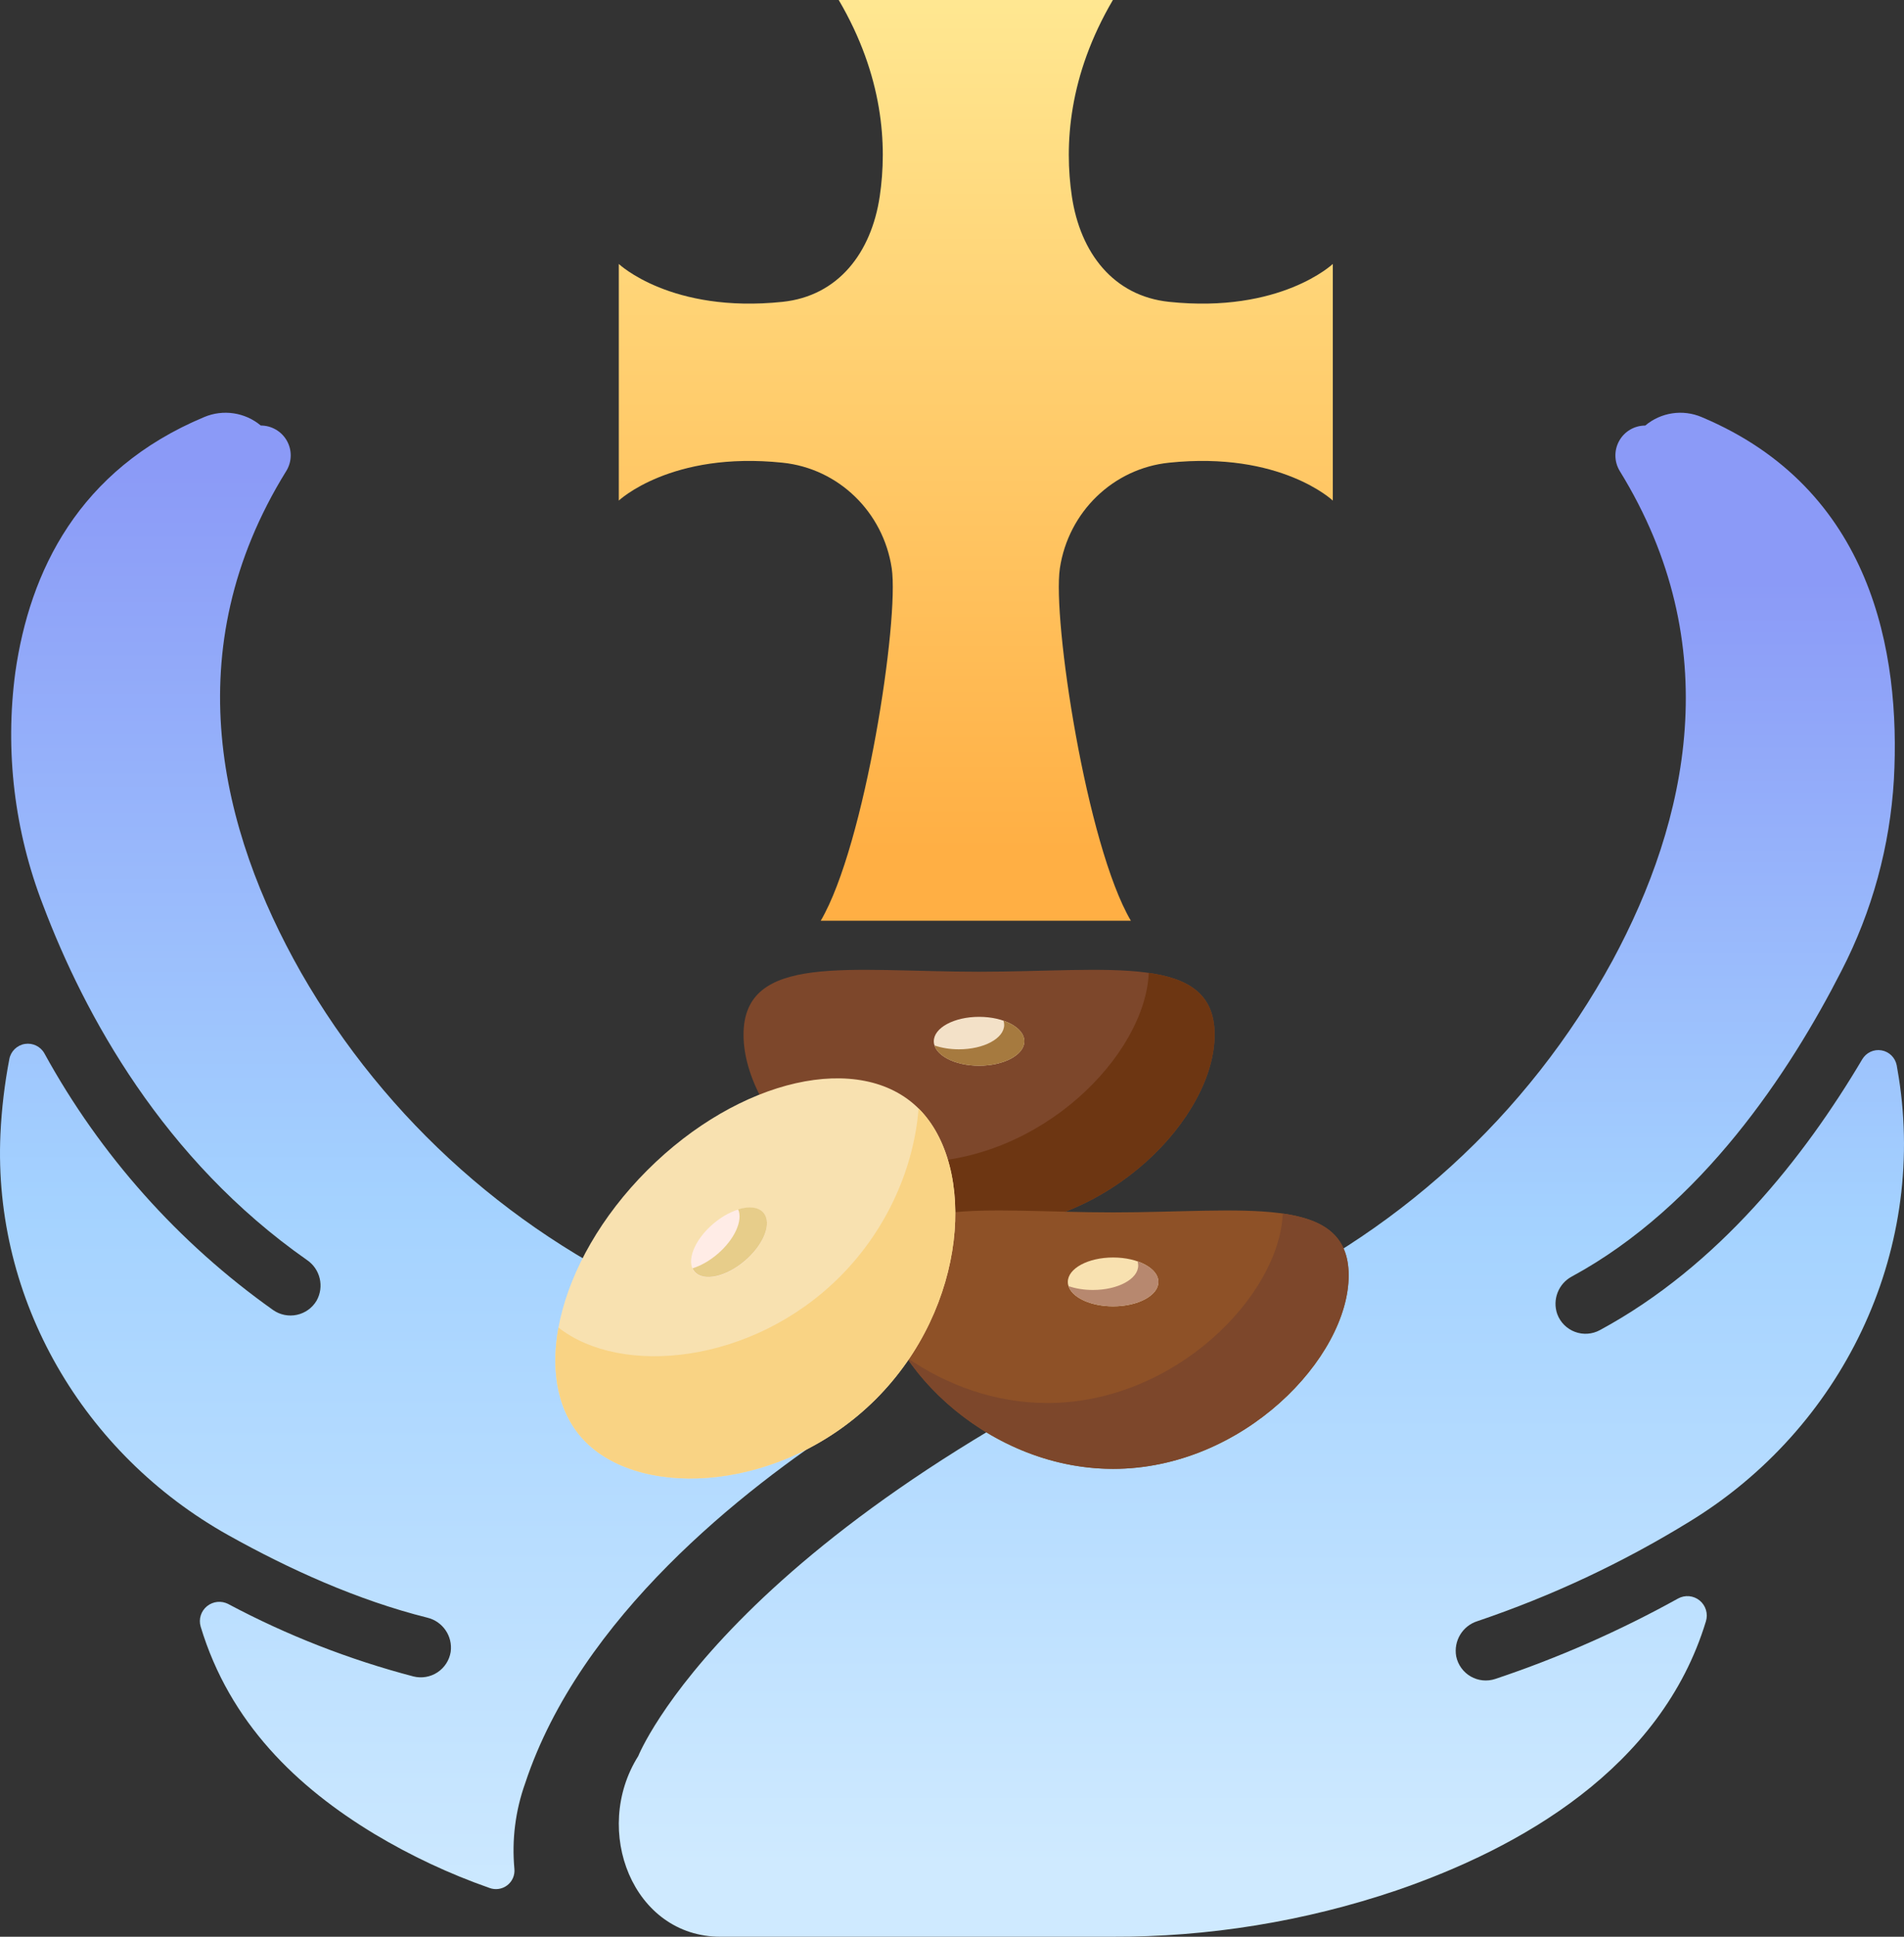 <?xml version="1.0" encoding="UTF-8"?>
<svg height="122px" version="1.1" viewBox="0 0 120 122" width="120px"
    xmlns="http://www.w3.org/2000/svg">
    <rect x="0" y="0" width="120" height="122" fill="#333333" stroke="none"/>
    <title>logo</title>
    <defs>
        <linearGradient id="linearGradient-1" x1="50.002%" x2="50.002%" y1="3.291%"
            y2="103.936%">
            <stop offset="0%" stop-color="#8B9AF7"></stop>
            <stop offset="50%" stop-color="#A4D2FF"></stop>
            <stop offset="100%" stop-color="#CFEAFF"></stop>
        </linearGradient>
        <linearGradient id="linearGradient-2" x1="50%" x2="50%" y1="-0.783%" y2="92.128%">
            <stop offset="0%" stop-color="#FFE892"></stop>
            <stop offset="100%" stop-color="#FFAF44"></stop>
        </linearGradient>
        <linearGradient id="linearGradient-3" x1="50%" x2="50%" y1="10.85%"
            y2="95.69%">
            <stop offset="0%" stop-color="#8B9AF7"></stop>
            <stop offset="50%" stop-color="#A4D2FF"></stop>
            <stop offset="100%" stop-color="#CFEAFF"></stop>
        </linearGradient>
    </defs>
    <g fill="none" fill-rule="evenodd" id="Page-1" stroke="none" stroke-width="1">
        <g fill-rule="nonzero" id="splash-screen" transform="translate(-120, -212)">
            <g id="logo" transform="translate(120, 212)">
                <g id="rpg">
                    <path
                        d="M33.097,112.338 C36.561,101.867 46.861,93.807 53.405,89.566 C53.793,89.315 54.019,88.878 53.999,88.417 C53.979,87.957 53.716,87.541 53.307,87.325 C50.211,85.685 46.649,83.975 42.551,82.21 C32.611,77.969 24.33,70.611 18.967,61.254 C13.894,52.321 11.042,40.964 18.042,29.67 C18.401,29.09 18.416,28.362 18.083,27.768 C17.749,27.173 17.119,26.805 16.436,26.805 C15.441,25.973 14.062,25.768 12.866,26.273 C4.943,29.583 1.868,36.01 0.965,42.353 C0.303,47.315 0.906,52.364 2.719,57.032 C5.334,63.937 10.282,73.029 19.357,79.378 C20.187,79.948 20.445,81.053 19.954,81.93 C19.684,82.387 19.235,82.712 18.714,82.824 C18.194,82.937 17.65,82.828 17.214,82.523 C11.243,78.29 6.314,72.761 2.798,66.354 C2.554,65.918 2.063,65.681 1.569,65.76 C1.075,65.839 0.683,66.218 0.589,66.708 C0.289,68.272 0.101,69.856 0.027,71.447 C-0.442,81.877 5.248,91.59 14.383,96.701 C18.188,98.829 22.515,100.796 26.93,101.9 C27.905,102.135 28.543,103.068 28.404,104.059 C28.319,104.585 28.017,105.051 27.571,105.345 C27.125,105.639 26.576,105.732 26.057,105.603 C22.004,104.542 18.088,103.012 14.391,101.044 C13.958,100.816 13.429,100.868 13.049,101.176 C12.668,101.484 12.509,101.99 12.645,102.459 C14.476,108.533 18.731,112.587 23.6,115.528 C25.896,116.904 28.326,118.043 30.854,118.928 C31.23,119.067 31.652,119.003 31.97,118.759 C32.288,118.515 32.458,118.125 32.42,117.727 C32.25,115.903 32.481,114.064 33.097,112.338 L33.097,112.338 Z"
                        fill="url(#linearGradient-1)" id="Path"></path>
                    <path
                        d="M73.68,19.014 C70.167,18.646 68.081,15.919 67.554,12.366 C67.076,9.141 67.334,4.781 70.14,0 L52.861,0 C55.666,4.78 55.925,9.141 55.446,12.366 C54.919,15.919 52.831,18.646 49.32,19.014 C42.29,19.751 39,16.627 39,16.627 L39,31.533 C39,31.533 42.29,28.41 49.32,29.147 C52.835,29.508 55.665,32.242 56.201,35.795 C56.68,39.02 54.533,53.22 51.727,58 L71.273,58 C68.467,53.22 66.32,39.02 66.799,35.795 C67.335,32.242 70.165,29.508 73.68,29.147 C80.711,28.409 84,31.533 84,31.533 L84,16.627 C84,16.627 80.711,19.751 73.68,19.014 L73.68,19.014 Z"
                        fill="url(#linearGradient-2)" id="Path"></path>
                    <path
                        d="M94.239,105.761 C93.724,105.932 93.161,105.875 92.691,105.604 C92.221,105.333 91.889,104.874 91.778,104.342 C91.6,103.367 92.176,102.412 93.121,102.118 C97.797,100.538 102.281,98.434 106.487,95.846 C116.083,89.987 121.428,78.977 119.667,67.853 C119.628,67.607 119.586,67.358 119.541,67.108 C119.449,66.625 119.068,66.249 118.585,66.165 C118.102,66.08 117.618,66.304 117.368,66.727 C113.736,72.862 108.32,79.744 100.83,83.789 C100.347,84.051 99.774,84.09 99.259,83.896 C98.745,83.703 98.339,83.295 98.147,82.779 C97.826,81.867 98.221,80.857 99.074,80.406 C107.241,75.974 112.806,67.529 116.061,61.15 C117.993,57.406 119.118,53.297 119.364,49.09 C119.793,41.091 117.994,30.788 107.249,26.274 C106.057,25.767 104.683,25.973 103.691,26.807 C103.011,26.806 102.383,27.174 102.051,27.769 C101.718,28.363 101.732,29.092 102.087,29.673 C108.854,40.65 106.39,51.687 101.627,60.512 C96.29,70.292 87.83,77.992 77.606,82.377 C46.02,96.072 40.226,110.618 40.226,110.618 C37.281,115.297 39.89,122 45.408,122 L70.053,122 C76.156,122.025 82.22,121.04 88.003,119.086 C95.803,116.414 104.699,111.396 107.515,102.134 C107.664,101.656 107.508,101.136 107.121,100.819 C106.734,100.503 106.194,100.454 105.757,100.696 C102.08,102.734 98.225,104.43 94.239,105.761 L94.239,105.761 Z"
                        fill="url(#linearGradient-3)" id="Path"></path>
                </g>
                <g id="beans-(2)" transform="translate(35, 61)">
                    <path
                        d="M41.552,4.18 C41.552,9.351 34.906,16.368 26.707,16.368 C18.508,16.368 11.861,9.351 11.861,4.18 C11.861,-0.99 18.508,0.212 26.707,0.212 C34.906,0.212 41.552,-0.99 41.552,4.18 Z"
                        fill="#7D472B" id="Path"></path>
                    <path
                        d="M37.399,0.284 C37.19,5.428 30.626,12.22 22.559,12.22 C19.232,12.22 16.161,11.065 13.686,9.346 C16.209,13.08 21.094,16.368 26.707,16.368 C34.906,16.368 41.552,9.351 41.552,4.18 C41.552,1.658 39.971,0.653 37.399,0.284 Z"
                        fill="#6D3612" id="Path"></path>
                    <ellipse cx="26.707" cy="4.592" fill="#F3E1C8" id="Oval"
                        rx="2.854" ry="1.539"></ellipse>
                    <path
                        d="M50,19.34 C50,24.511 43.353,31.527 35.154,31.527 C26.955,31.527 20.309,24.511 20.309,19.34 C20.309,14.169 26.955,15.371 35.154,15.371 C43.353,15.371 50,14.169 50,19.34 Z"
                        fill="#8E5127" id="Path"></path>
                    <path
                        d="M45.847,15.443 C45.638,20.587 39.073,27.379 31.006,27.379 C27.68,27.379 24.609,26.224 22.133,24.506 C24.657,28.239 29.542,31.527 35.154,31.527 C43.353,31.527 50,24.511 50,19.34 C50,16.818 48.418,15.812 45.847,15.443 Z"
                        fill="#7D472B" id="Path"></path>
                    <path
                        d="M20.203,27.131 C14.406,32.928 5.571,33.494 1.915,29.837 C-1.741,26.181 -0.006,18.517 5.792,12.719 C11.589,6.922 19.253,5.186 22.91,8.842 C26.566,12.499 26.001,21.333 20.203,27.131 Z"
                        fill="#F8E1B0" id="Path"></path>
                    <path
                        d="M22.91,8.842 C22.904,8.837 22.898,8.832 22.893,8.826 C22.619,12.394 21.016,16.341 17.93,19.427 C12.408,24.949 4.131,25.724 0.197,22.625 C-0.332,25.509 0.194,28.117 1.915,29.837 C5.571,33.494 14.406,32.928 20.203,27.131 C26.001,21.333 26.566,12.499 22.91,8.842 Z"
                        fill="#F9D384" id="Path"></path>
                    <ellipse cx="35.154" cy="19.751" fill="#F8E1B0" id="Oval"
                        rx="2.854" ry="1.539"></ellipse>
                    <path
                        d="M28.246,3.296 C28.274,3.382 28.289,3.469 28.289,3.559 C28.289,4.41 27.011,5.099 25.435,5.099 C24.867,5.099 24.339,5.009 23.895,4.855 C24.127,5.58 25.297,6.131 26.707,6.131 C28.283,6.131 29.561,5.442 29.561,4.592 C29.561,4.047 29.037,3.57 28.246,3.296 L28.246,3.296 Z"
                        fill="#A67A3F" id="Path"></path>
                    <path
                        d="M36.694,18.455 C36.721,18.541 36.736,18.629 36.736,18.719 C36.736,19.569 35.459,20.258 33.882,20.258 C33.315,20.258 32.787,20.168 32.343,20.015 C32.575,20.739 33.745,21.29 35.154,21.29 C36.731,21.29 38.009,20.601 38.009,19.751 C38.009,19.207 37.484,18.729 36.694,18.455 L36.694,18.455 Z"
                        fill="#B7886F" id="Path"></path>
                    <ellipse cx="10.946" cy="17.265" fill="#FFECE6" id="Oval" rx="2.855"
                        ry="1.54"
                        transform="translate(10.946, 17.265) rotate(-40.458) translate(-10.946, -17.265) "></ellipse>
                    <path
                        d="M13.119,15.396 C12.803,15.026 12.203,14.969 11.522,15.179 C11.834,15.879 11.302,17.071 10.22,17.995 C9.708,18.432 9.155,18.737 8.647,18.894 C8.681,18.97 8.724,19.04 8.778,19.103 C9.33,19.749 10.749,19.444 11.948,18.42 C13.147,17.397 13.671,16.043 13.119,15.396 L13.119,15.396 Z"
                        fill="#E7CD8A" id="Path"></path>
                </g>
            </g>
        </g>
    </g>
</svg>